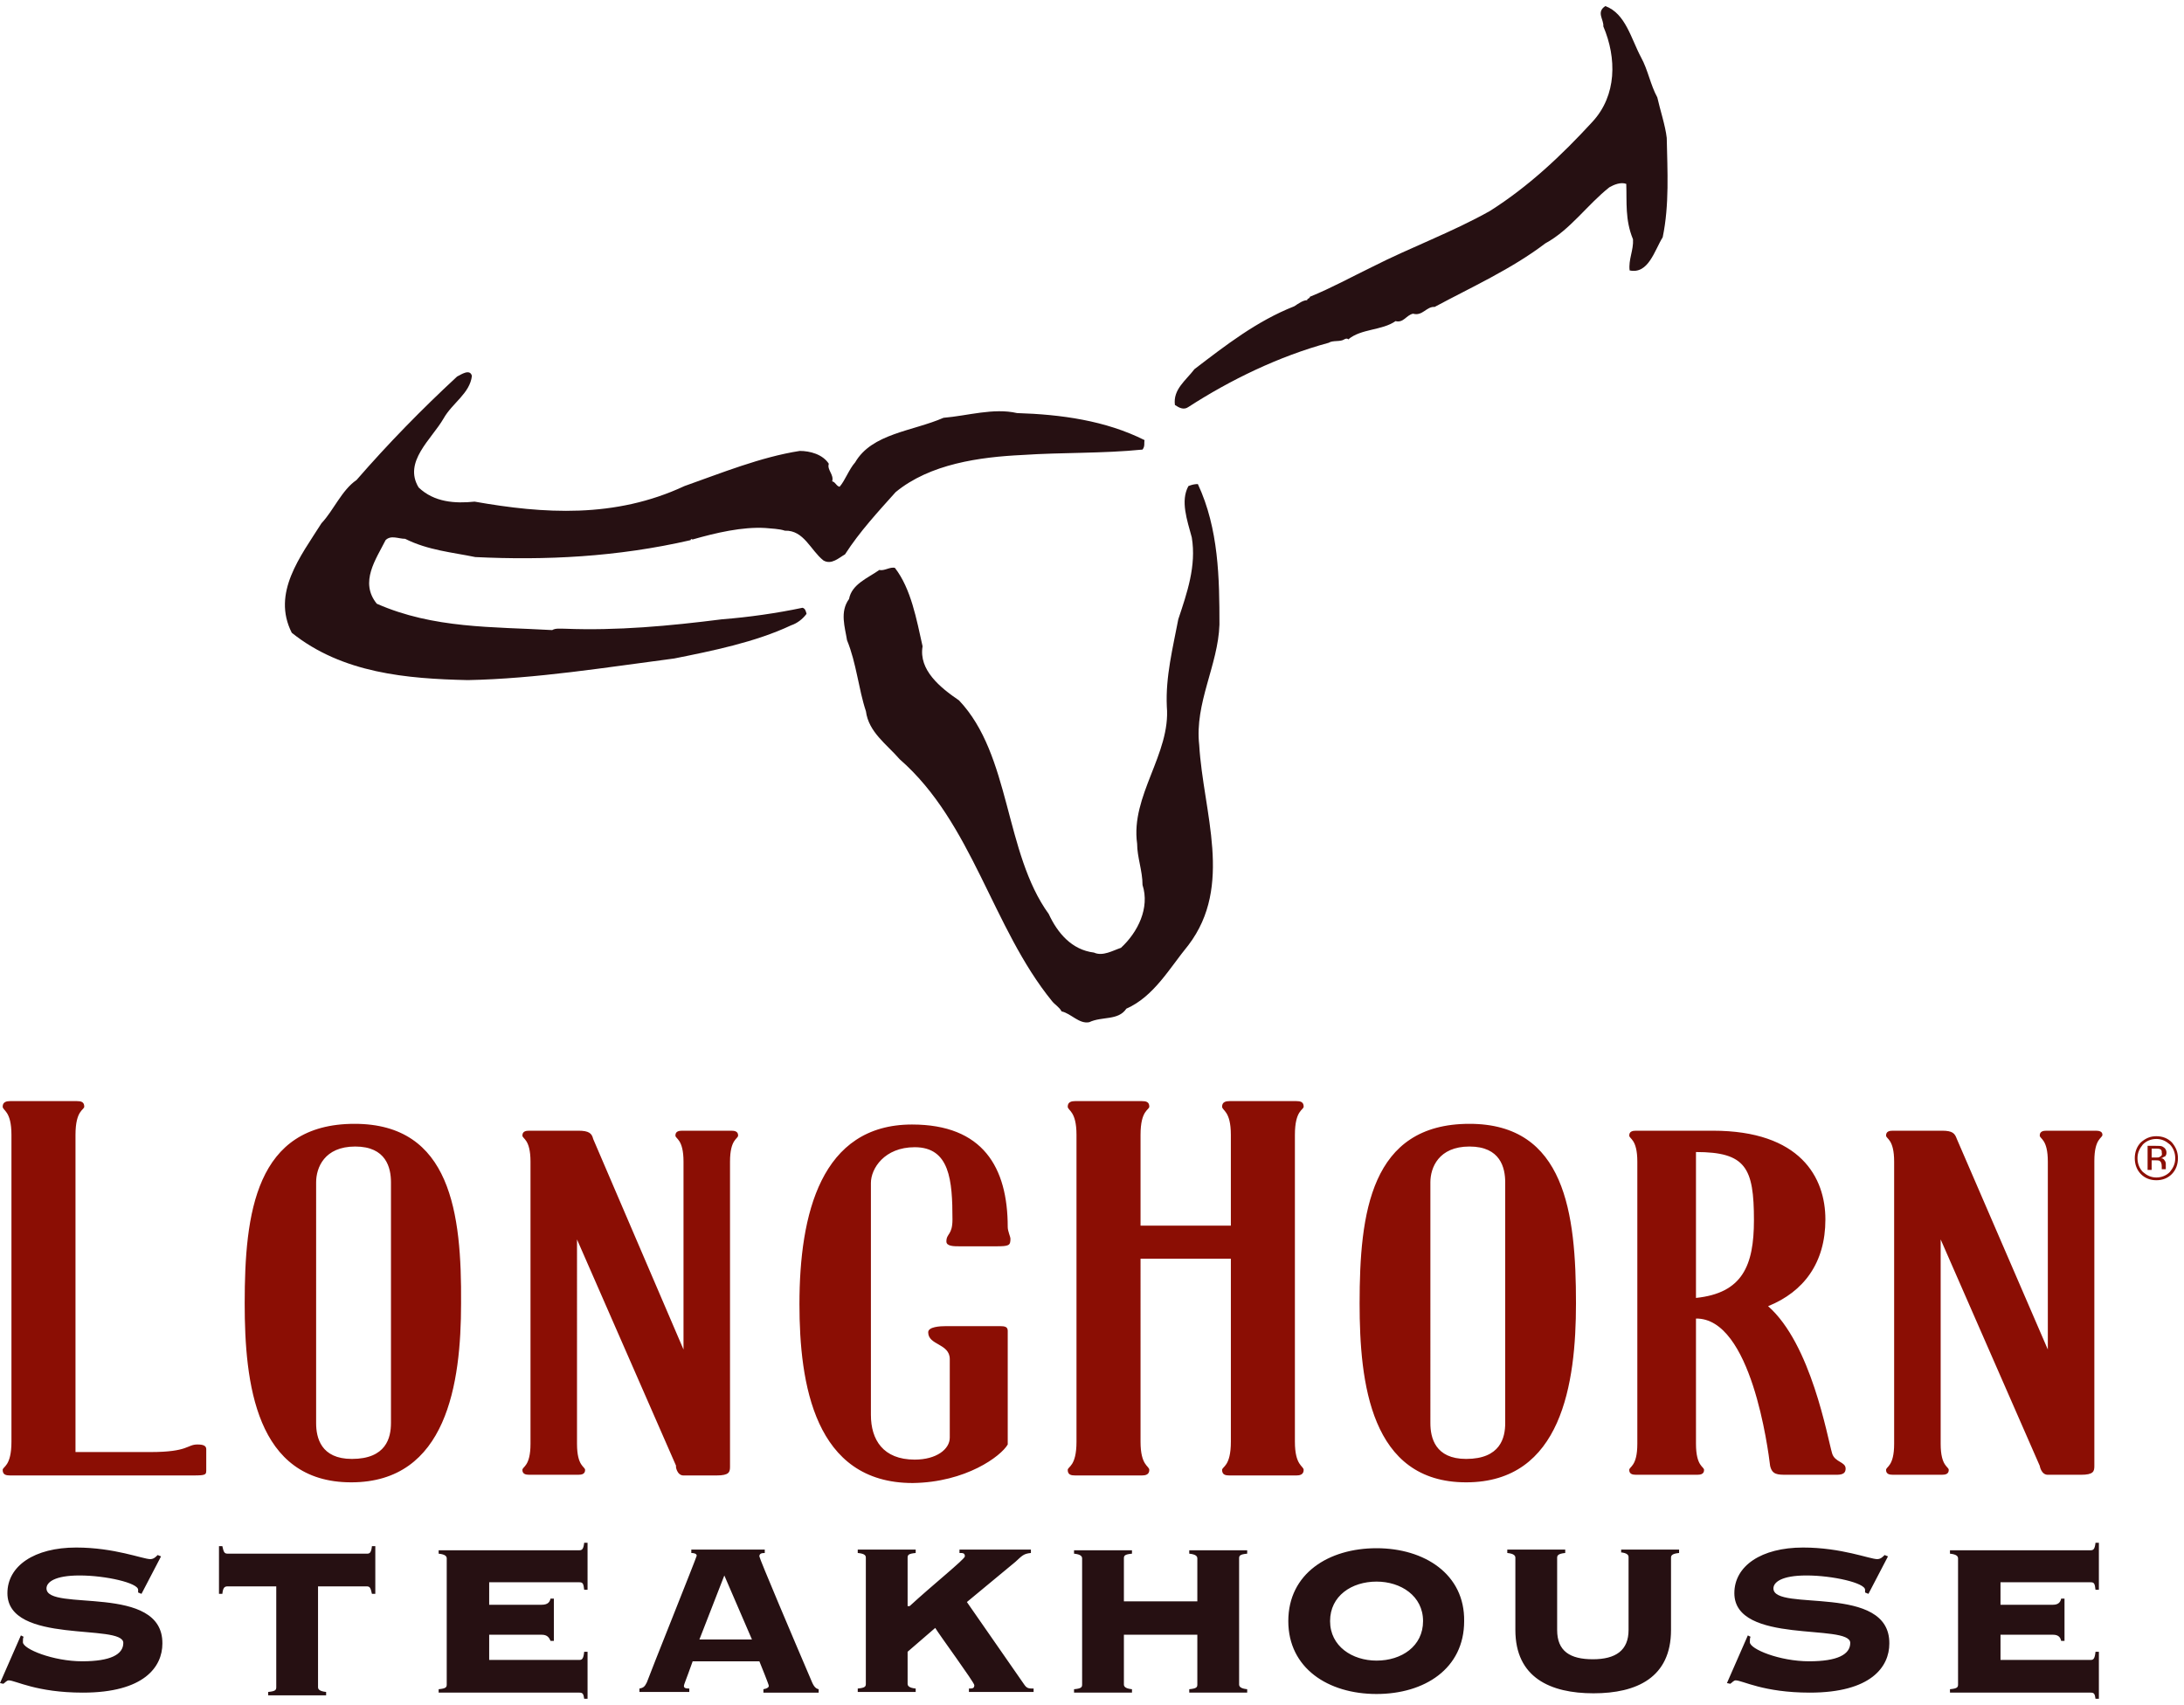 <svg xmlns="http://www.w3.org/2000/svg" width="187" height="146" viewBox="0 0 187 146">
    <g fill="none" fill-rule="evenodd">
        <g fill-rule="nonzero">
            <g>
                <g fill="#261012">
                    <path d="M113.281 2.258c1.155 2.72 1.155 5.905-.924 8.163-2.657 2.895-5.488 5.558-8.78 7.642-3.178 1.795-6.817 3.126-10.11 4.805-1.79.869-3.466 1.795-5.315 2.548 0 .173-.23.116-.23.29-.347 0-.752.289-1.098.52-3.235 1.274-5.892 3.358-8.55 5.385-.75.984-1.848 1.736-1.675 3.068.347.232.751.463 1.155.174 3.582-2.316 7.741-4.342 12.016-5.5.347-.232.982-.058 1.329-.29.115-.058.23-.116.346 0 1.098-.926 2.888-.752 4.044-1.563.693.174.924-.521 1.502-.637.809.232 1.155-.637 1.848-.579 3.12-1.679 6.586-3.242 9.474-5.442 2.137-1.158 3.582-3.3 5.488-4.805.404-.232.982-.463 1.444-.29.058 1.564-.115 3.069.578 4.748.058.926-.405 1.737-.289 2.663 1.617.347 2.137-1.737 2.83-2.837.578-2.779.405-5.674.347-8.51-.115-1.043-.578-2.432-.809-3.474-.577-1.042-.808-2.374-1.386-3.416-.866-1.621-1.329-3.763-3.062-4.4-.808.521-.115 1.158-.173 1.737zM52.683 42.147c2.947-2.431 7.221-3.01 10.86-3.184 3.409-.231 6.817-.116 10.283-.463.231-.29.116-.579.174-.81-3.351-1.68-7.164-2.2-10.918-2.316-2.022-.463-4.217.231-6.297.405-2.657 1.158-6.123 1.332-7.568 3.821-.52.579-.866 1.563-1.328 2.084-.289-.058-.347-.405-.636-.463.174-.579-.462-.984-.288-1.505-.52-.81-1.618-1.1-2.484-1.1-3.35.52-6.76 1.91-9.879 3.01-5.95 2.78-12.073 2.374-17.965 1.332-1.675.174-3.466.058-4.795-1.216-1.328-2.2 1.098-4.11 2.138-5.905.75-1.332 2.253-2.142 2.426-3.648-.173-.636-.924-.115-1.271.058-3.004 2.78-5.892 5.732-8.607 8.858-1.271.869-1.964 2.606-3.004 3.706-1.791 2.836-4.275 5.963-2.542 9.378 4.333 3.474 9.878 3.937 15.077 4.053 5.835-.116 11.9-1.1 17.677-1.853 3.177-.636 6.932-1.389 9.994-2.836.52-.174.982-.521 1.328-.985-.058-.231-.115-.463-.346-.52-2.195.463-4.622.81-6.875.984-4.563.579-9.011.984-13.46.81-.404 0-.808-.058-1.097.116-5.083-.29-10.167-.116-15.02-2.258-1.501-1.853-.057-3.821.752-5.442.462-.463 1.097-.116 1.675-.116 1.964.984 4.044 1.158 6.008 1.563 6.007.29 12.13 0 18.427-1.447.058-.116.058-.116.174-.058 2.021-.579 4.274-1.1 6.238-.984.52.058 1.156.058 1.676.231 1.617-.058 2.195 1.68 3.292 2.548.694.405 1.33-.232 1.849-.521 1.27-1.969 2.83-3.648 4.332-5.327z" transform="translate(24)"/>
                    <path d="M77.754 41.626c-.693 1.274-.115 2.895.29 4.4.404 2.432-.405 4.748-1.156 7.006-.462 2.431-1.098 4.92-.982 7.468.346 4.053-3.12 7.642-2.542 11.753 0 1.158.462 2.315.462 3.531.636 1.969-.404 4.053-1.848 5.384-.694.232-1.56.753-2.311.406-1.906-.232-3.12-1.68-3.87-3.3-3.813-5.269-3.235-13.606-7.683-18.295-1.618-1.1-3.466-2.605-3.12-4.632-.52-2.315-.982-4.92-2.368-6.715-.405-.116-.925.29-1.329.173-.982.695-2.368 1.216-2.6 2.49-.808 1.1-.346 2.431-.173 3.531.809 1.969.982 4.169 1.618 6.08.23 1.794 1.79 2.836 2.888 4.11 6.239 5.442 7.914 14.416 13.055 20.726.232.29.636.521.81.869.808.173 1.501 1.1 2.368.926 1.097-.521 2.484-.116 3.177-1.158 2.368-1.042 3.697-3.474 5.314-5.442 3.87-5.095 1.271-11.348.925-17.137-.405-3.59 1.617-6.832 1.733-10.305 0-3.937-.058-8.221-1.849-12.042-.289 0-.52.058-.809.173z" transform="translate(24)"/>
                </g>
                <g fill="#8B0E04">
                    <path d="M184.634 3.3c-.52 0-.924.177-1.328.53-.346.354-.52.825-.52 1.356 0 .53.174 1.002.52 1.355.346.354.808.53 1.328.53s.98-.176 1.327-.53c.346-.354.52-.825.52-1.355s-.174-.943-.52-1.356c-.346-.353-.808-.53-1.327-.53zm1.154 3.064c-.289.295-.693.472-1.154.472-.462 0-.808-.177-1.155-.472-.288-.294-.461-.707-.461-1.178 0-.472.173-.825.461-1.179.289-.294.693-.471 1.155-.471.461 0 .808.176 1.154.471.289.295.462.707.462 1.179 0 .471-.173.825-.462 1.178z" transform="translate(0 94)"/>
                    <path d="M185.5 4.714c0-.235-.116-.412-.347-.53-.115-.059-.288-.059-.577-.059h-.693v2.063h.347v-.825h.288c.173 0 .347 0 .404.058.116.06.173.236.173.472v.236h.347V6.01v-.354c0-.118-.058-.236-.116-.295-.057-.117-.173-.176-.346-.176.115 0 .23-.06.289-.118.115 0 .23-.118.23-.354zm-.578.354c-.057.059-.173.059-.346.059h-.346V4.36h.288c.173 0 .347 0 .462.059.115.059.115.176.115.294.058.236-.057.295-.173.354zM17.661 30.113c0-.295-.23-.413-.75-.413-.924 0-.75.648-4.04.648H6.464V3.182c0-2.121.75-2.121.75-2.416 0-.412-.288-.471-.634-.471H.866C.577.295.23.354.23.766c0 .354.75.354.75 2.416v26.282c0 2.122-.75 2.122-.75 2.416 0 .413.288.472.635.472h15.64c1.213 0 1.155-.06 1.155-.59v-1.65zM30.359 2.24c-8.485 0-9.408 7.66-9.408 15.38 0 6.776.923 15.321 9.12 15.321 8.195 0 9.407-8.486 9.407-15.321.057-7.72-.866-15.38-9.12-15.38zm3.116 25.633c0 1.238-.404 3.064-3.347 3.064-2.655 0-3.06-1.826-3.06-3.064V7.248c0-1.237.693-3.064 3.348-3.064s3.06 1.827 3.06 3.064v20.625zM58.524 32.352h2.828c1.097 0 1.154-.295 1.154-.766V5.48c0-1.944.693-1.944.693-2.239 0-.353-.289-.412-.577-.412h-4.213c-.289 0-.578.058-.578.412 0 .295.693.295.693 2.24v16.087L50.79 3.536c-.115-.472-.346-.707-1.27-.707h-4.213c-.288 0-.577.058-.577.412 0 .295.693.295.693 2.24v24.16c0 1.945-.693 1.945-.693 2.24 0 .353.289.412.577.412h4.213c.289 0 .578-.06.578-.413 0-.294-.693-.294-.693-2.239V12.14l8.484 19.388c-.058 0 .058.825.635.825zM86.285 29.7v-9.723c0-.354-.23-.413-.692-.413h-4.56c-.577 0-1.558.06-1.558.53 0 1.12 1.847.944 1.847 2.299v6.718c0 1.002-1.154 1.885-3.001 1.885-2.713 0-3.752-1.708-3.752-3.83V7.307c0-1.237 1.154-3.064 3.752-3.064 3 0 3.232 2.828 3.232 6.187 0 1.356-.52 1.179-.52 1.886 0 .413.635.413 1.155.413h3.059c1.154 0 1.27-.06 1.27-.649 0-.176-.232-.648-.232-1.001 0-5.127-2.135-8.78-8.195-8.78-7.792 0-9.639 7.66-9.639 15.38 0 6.776 1.27 15.321 9.697 15.321 4.56-.059 7.56-2.298 8.137-3.3zM97.771 32.352c.289 0 .635-.06.635-.472 0-.353-.75-.353-.75-2.416V13.79h7.734v15.675c0 2.122-.75 2.122-.75 2.416 0 .413.288.472.634.472h5.714c.289 0 .635-.06.635-.472 0-.353-.75-.353-.75-2.416V3.182c0-2.121.75-2.121.75-2.416 0-.412-.289-.471-.635-.471h-5.714c-.289 0-.635.059-.635.471 0 .354.75.354.75 2.416v7.779h-7.733V3.182c0-2.121.75-2.121.75-2.416 0-.412-.289-.471-.635-.471h-5.714c-.288 0-.635.059-.635.471 0 .354.75.354.75 2.416v26.282c0 2.122-.75 2.122-.75 2.416 0 .413.289.472.635.472h5.714zM134.94 17.62c0-7.72-.923-15.38-9.119-15.38-8.484 0-9.408 7.66-9.408 15.38 0 6.776.924 15.321 9.12 15.321 8.195 0 9.407-8.486 9.407-15.321zm-6.06 10.253c0 1.238-.404 3.064-3.348 3.064-2.655 0-3.059-1.826-3.059-3.064V7.248c0-1.237.693-3.064 3.348-3.064s3.059 1.827 3.059 3.064v20.625zM151.562 31.527c.173.766.635.766 1.443.766h3.925c.52 0 1.097.059 1.097-.53 0-.59-.924-.53-1.155-1.297-.404-1.355-1.789-9.37-5.483-12.61 3.06-1.238 4.906-3.713 4.906-7.426 0-3.594-2.135-7.601-9.639-7.601h-6.58c-.288 0-.576.058-.576.412 0 .295.692.295.692 2.24v24.16c0 1.945-.692 1.945-.692 2.24 0 .353.288.412.577.412h5.252c.289 0 .577-.06.577-.413 0-.294-.692-.294-.692-2.239V18.916c4.732-.059 6.175 11.197 6.348 12.61zm-6.348-26.872c4.27 0 4.963 1.356 4.963 5.834 0 3.89-.981 6.247-4.963 6.66V4.654zM179.44 2.829h-4.214c-.289 0-.577.058-.577.412 0 .295.692.295.692 2.24v16.087L167.55 3.536c-.173-.472-.347-.707-1.27-.707h-4.213c-.289 0-.577.058-.577.412 0 .295.692.295.692 2.24v24.16c0 1.945-.692 1.945-.692 2.24 0 .353.288.412.577.412h4.213c.289 0 .577-.06.577-.413 0-.294-.692-.294-.692-2.239V12.14l8.484 19.388s.115.766.692.766h2.828c1.097 0 1.155-.295 1.155-.766V5.42c0-1.944.692-1.944.692-2.239 0-.294-.288-.353-.577-.353z" transform="translate(0 94)"/>
                </g>
                <g fill="#261012">
                    <path d="M3.98 4.025c0-.525.693-1.108 2.828-1.108 2.25 0 5.019.641 5.019 1.225v.233l.288.117 1.673-3.209-.288-.116c-.173.175-.346.35-.635.35-.634 0-3.057-.992-6.346-.992C2.942.525.635 2.1.635 4.433c0 4.434 9.923 2.567 9.923 4.259 0 .991-1.096 1.575-3.52 1.575-2.48 0-5.076-1.05-5.076-1.634 0-.233 0-.35.057-.466l-.23-.117L0 12.133l.288.059c.174-.117.289-.292.462-.292.577 0 2.365 1.05 6.346 1.05 5.25 0 6.808-2.217 6.808-4.2.058-5.192-9.923-2.683-9.923-4.725zM31.442 1.05H19.5c-.288 0-.346-.117-.462-.642h-.288v4.084h.288c.058-.525.174-.642.462-.642h4.154v8.633c0 .234-.058.35-.692.409v.291h4.961v-.291c-.577-.059-.692-.234-.692-.409V3.85h4.154c.288 0 .346.117.461.642h.289V.408h-.289c-.058.525-.173.642-.404.642zM50.02 9.45c-.058.583-.174.7-.405.7h-7.73V7.992h4.5c.461 0 .634.233.75.525h.288V4.9h-.288c-.058.292-.231.525-.75.525h-4.5V3.5h7.73c.289 0 .347.117.404.642h.289V.117h-.289c-.057.525-.173.641-.404.641H37.558v.292c.577.058.692.233.692.408V12.25c0 .233-.058.35-.692.408v.292h12.057c.289 0 .347.117.404.525h.289V9.45h-.289zM69.462 11.9c-1.5-3.5-4.443-10.442-4.443-10.617 0-.233.173-.291.462-.291V.7h-6.289v.292c.231 0 .462.058.462.233 0 .117-4.096 10.325-4.27 10.85-.172.35-.288.467-.634.525v.292h4.27V12.6c-.347 0-.462-.058-.462-.233 0-.117.173-.467.75-2.1h5.711c.116.291.808 1.983.808 2.1 0 .116-.115.233-.462.291v.292h4.731v-.292c-.23-.058-.404-.175-.634-.758zm-5.077-3.5h-4.5l2.134-5.483M87.692 12.25l-4.904-7.058 4.154-3.442c.577-.525.693-.7 1.327-.758V.7h-6.115v.292c.288 0 .461 0 .461.291 0 .234-2.769 2.45-4.73 4.259h-.173V1.4c0-.233.057-.35.692-.408V.7h-4.962v.292c.635.058.693.233.693.408v10.792c0 .233-.058.35-.693.408v.292h4.962V12.6c-.577-.058-.692-.233-.692-.408V9.45l2.365-2.042c.346.584 3.346 4.667 3.346 4.9 0 .292-.173.292-.461.292v.292H88.5V12.6c-.404 0-.577 0-.808-.35zM101.827 1.05c.577.058.692.233.692.408v3.675h-6.288V1.458c0-.233.057-.35.692-.408V.758h-4.961v.292c.576.058.692.233.692.408V12.25c0 .233-.058.35-.692.408v.292h4.961v-.292c-.577-.058-.692-.233-.692-.408V7.992h6.288v4.258c0 .233-.057.35-.692.408v.292h4.961v-.292c-.576-.058-.692-.233-.692-.408V1.458c0-.233.058-.35.692-.408V.758h-4.961v.292zM117.865.583c-4.096 0-7.557 2.159-7.557 6.242 0 4.025 3.404 6.242 7.557 6.242 4.097 0 7.5-2.159 7.5-6.242.058-4.025-3.403-6.242-7.5-6.242zm0 9.625c-2.077 0-3.98-1.225-3.98-3.383s1.846-3.383 3.98-3.383c2.077 0 3.981 1.225 3.981 3.383s-1.846 3.383-3.98 3.383zM151.846 4.025c0-.525.692-1.108 2.827-1.108 2.25 0 5.02.641 5.02 1.225v.233l.288.117 1.673-3.209-.289-.116c-.173.175-.346.35-.634.35-.635 0-3.058-.992-6.346-.992-3.577 0-5.885 1.575-5.885 3.908 0 4.434 9.923 2.567 9.923 4.259 0 .991-1.096 1.575-3.52 1.575-2.538 0-5.076-1.05-5.076-1.634 0-.233 0-.35.058-.466l-.231-.117-1.789 4.083.289.059c.173-.117.288-.292.461-.292.577 0 2.366 1.05 6.347 1.05 5.25 0 6.807-2.217 6.807-4.2.058-5.192-9.923-2.683-9.923-4.725zM179.423 9.45c-.058.583-.173.7-.404.7h-7.73V7.992h4.5c.461 0 .634.233.692.525h.288V4.9h-.288c-.058.292-.231.525-.693.525h-4.5V3.5h7.731c.289 0 .346.117.404.642h.289V.117h-.289c-.058.525-.173.641-.404.641h-12.057v.292c.576.058.692.233.692.408V12.25c0 .233-.058.35-.692.408v.292h12.057c.289 0 .346.117.404.525h.289V9.45h-.289zM138.75.933c.577.059.692.234.692.409v6.241c0 1.75-1.096 2.509-3.057 2.509-1.962 0-3.058-.7-3.058-2.509V1.4c0-.175.058-.35.692-.408V.7h-4.961v.292c.577.058.692.233.692.408v6.183c0 4.084 3 5.425 6.692 5.425 3.693 0 6.635-1.341 6.635-5.425V1.4c0-.175.058-.35.692-.408V.7h-4.961v.233h-.058z" transform="translate(0 132)"/>
                </g>
            </g>
        </g>
    </g>
</svg>
